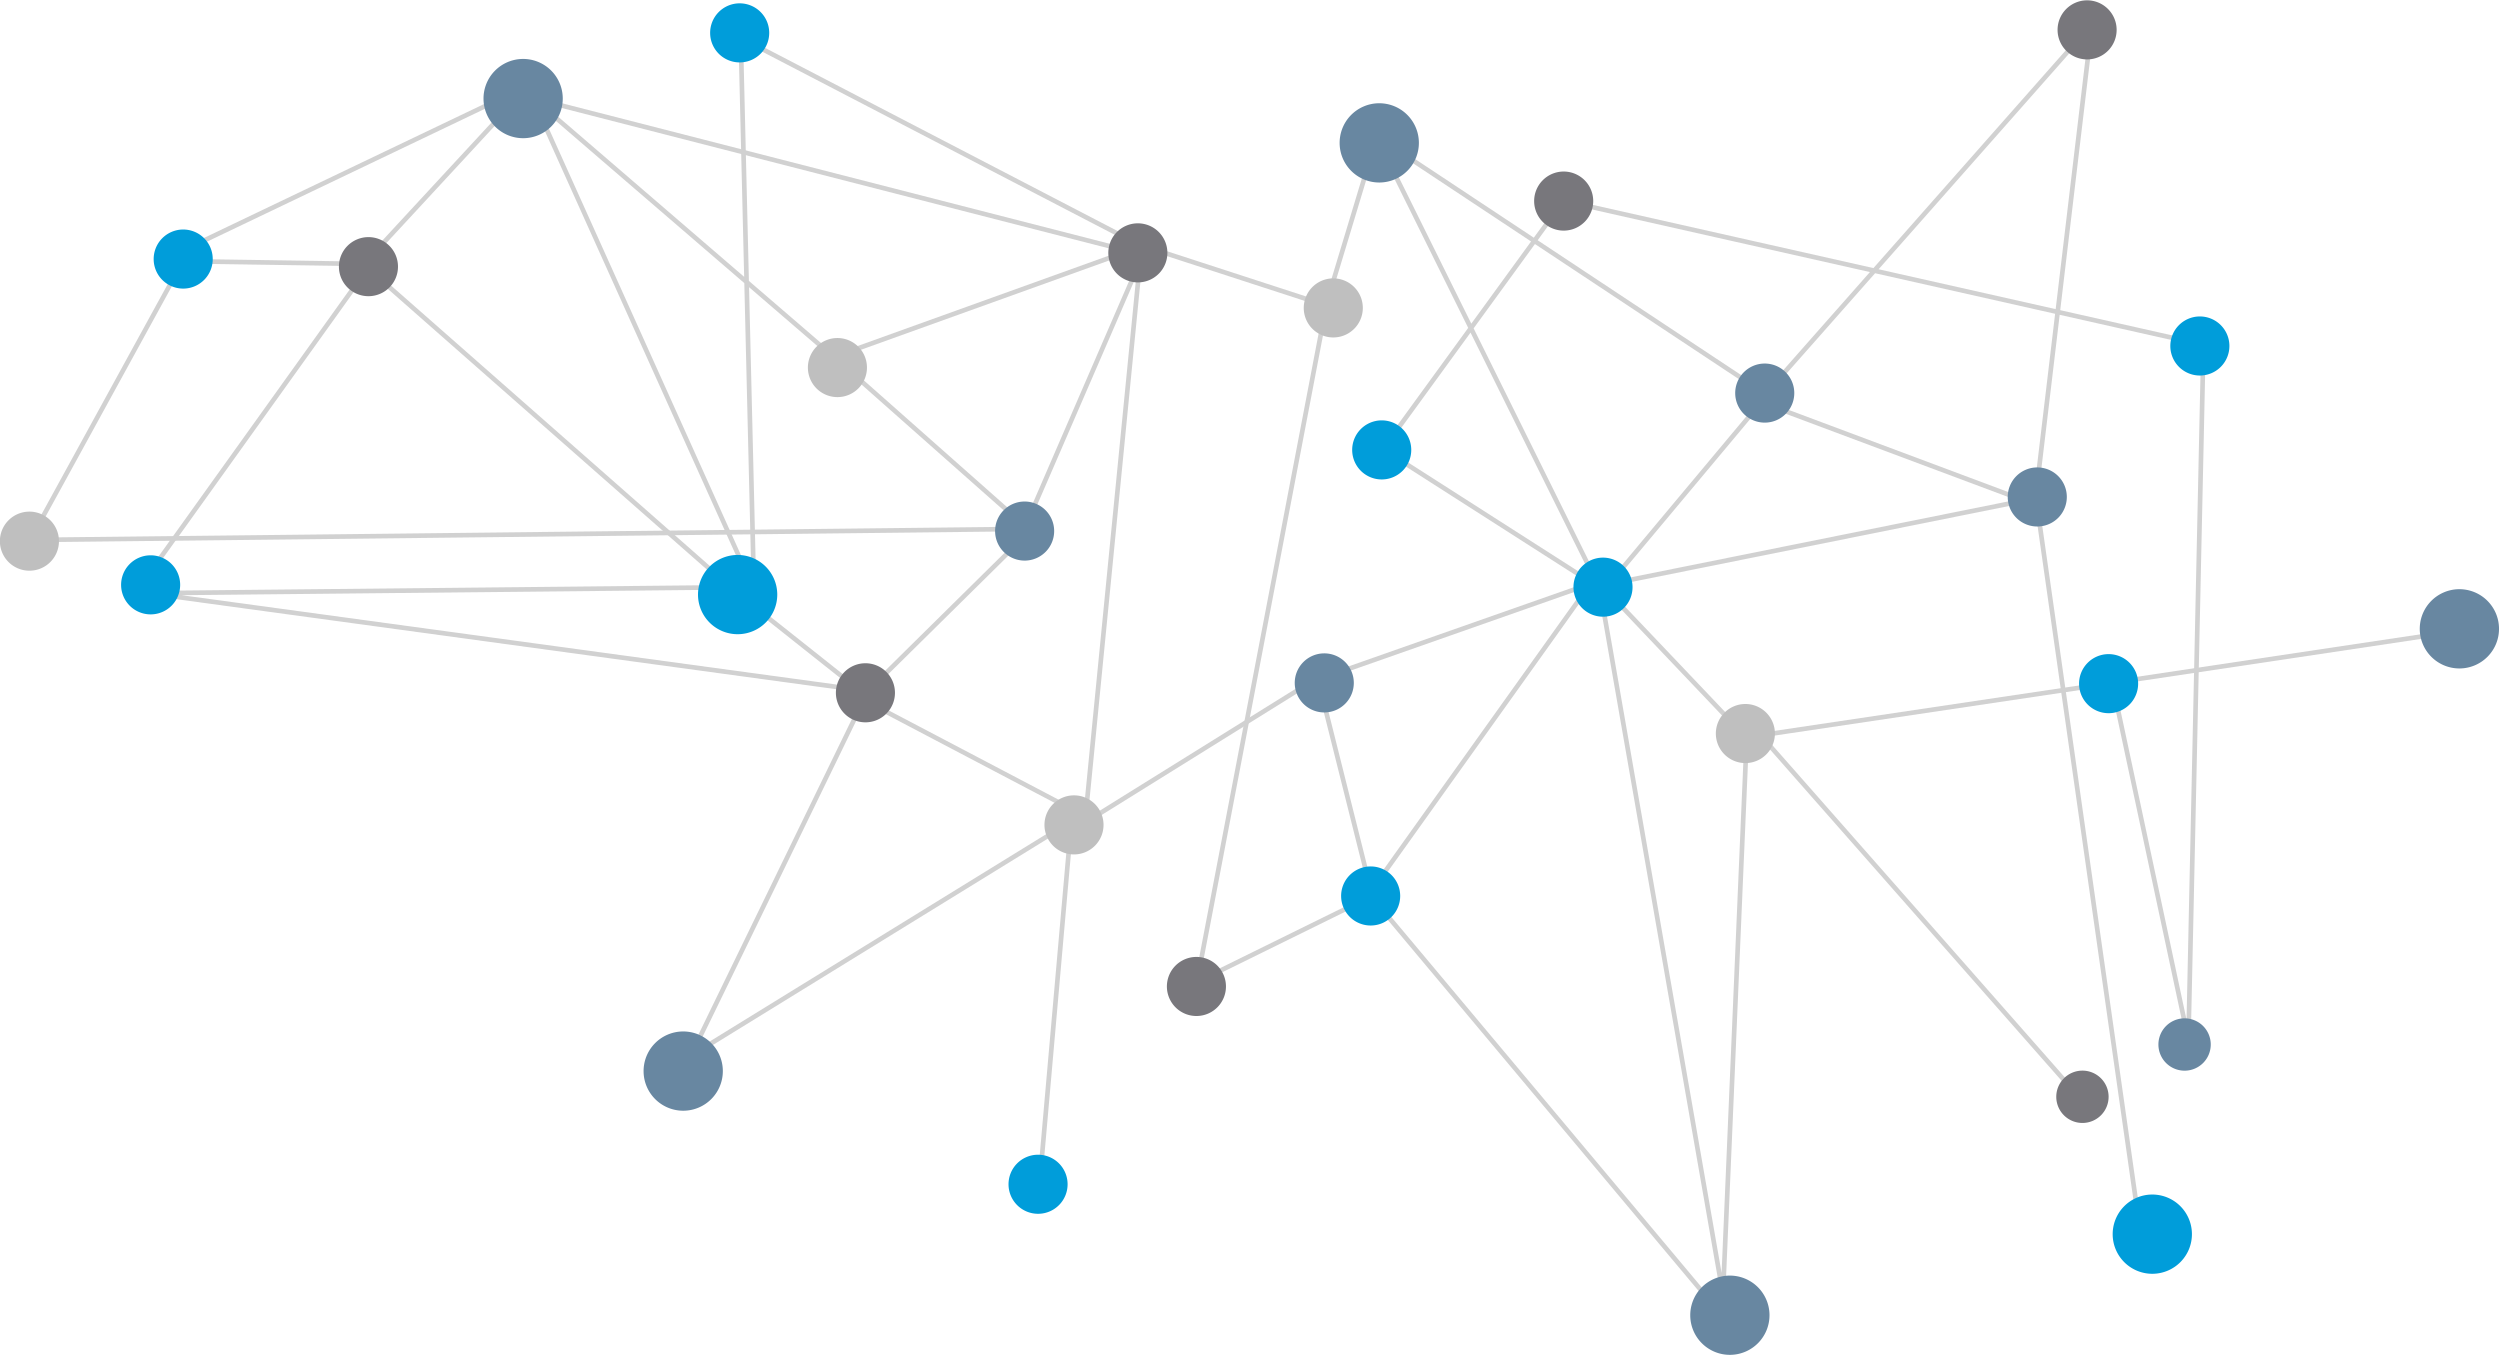 <svg xmlns="http://www.w3.org/2000/svg" width="1074.317" height="582.572" viewBox="0 0 1074.317 582.572"><g transform="translate(-3306.72 -5066.34)"><g transform="translate(-75 145)"><g transform="matrix(-1, 0.017, -0.017, -1, 4450.828, 4909.851)"><path d="M127-157.034,398.735-90.945l79.43-105.408-91.972-61.069L479-61.665,313.452-175.439,170.477-19l27.592-202.45L158.772-536" fill="none" stroke="#d1d1d1" stroke-width="2" fill-rule="evenodd"/><path d="M317.061-181,382-256,203-223.135l104.9,41.292" fill="none" stroke="#d1d1d1" stroke-width="2" fill-rule="evenodd"/><path d="M481.011-70l20.039-62.471L562-424,486.02-388.185l21.709,93.29L390-255.747l91.845-124.108" fill="none" stroke="#d1d1d1" stroke-width="2" fill-rule="evenodd"/><path d="M386-258,338.244-562,324-323.144l54.459,59.3" fill="none" stroke="#d1d1d1" stroke-width="2" fill-rule="evenodd"/><path d="M15-282l151.083-20.033L318-322.067,180.273-484" fill="none" stroke="#d1d1d1" stroke-width="2" fill-rule="evenodd"/><path d="M165-310.086,136.429-456,125-160" fill="none" stroke="#d1d1d1" stroke-width="2" fill-rule="evenodd"/><path d="M507-132.326l74.963,25.8L751.047-15l-1.666-237.149L841-39.131,710.234-155.625l-79.96-73.224L704.4-299.579,608.617-352,581.131-114.02,629.44-220.529" fill="none" stroke="#d1d1d1" stroke-width="2" fill-rule="evenodd"/><path d="M511-296l104.167-62.4L631-509" fill="none" stroke="#d1d1d1" stroke-width="2" fill-rule="evenodd"/><path d="M638-228l422,2.489L992.315-106.879,914.6-109.368,851.091-43" fill="none" stroke="#d1d1d1" stroke-width="2" fill-rule="evenodd"/><path d="M909.89-114,755.807-254.258,705-296l304,46.752-243.2-1.669" fill="none" stroke="#d1d1d1" stroke-width="2" fill-rule="evenodd"/><path d="M705.913-306,780-452,621-357.727" fill="none" stroke="#d1d1d1" stroke-width="2" fill-rule="evenodd"/><path d="M708.117-151,586-109.394,849.468-37,995-103.569" fill="none" stroke="#d1d1d1" stroke-width="2" fill-rule="evenodd"/><path d="M915-114l95-128" fill="none" stroke="#d1d1d1" stroke-width="2" fill-rule="evenodd"/><path d="M482-394,342-567" fill="none" stroke="#d1d1d1" stroke-width="2" fill-rule="evenodd"/><path d="M185.276-21.393a12.691,12.691,0,0,0-12.691-12.692A12.691,12.691,0,0,0,159.9-21.393,12.691,12.691,0,0,0,172.585-8.7a12.691,12.691,0,0,0,12.691-12.692" fill="#78777c" fill-rule="evenodd"/><path d="M139.143-158.021a12.69,12.69,0,0,0-12.69-12.692,12.691,12.691,0,0,0-12.69,12.692,12.691,12.691,0,0,0,12.69,12.692,12.69,12.69,0,0,0,12.69-12.692" fill="#009dda" fill-rule="evenodd"/><g transform="translate(0 -263.932)"><path d="M34.052-17.491A17.026,17.026,0,0,0,17.027-34.518,17.026,17.026,0,0,0,0-17.491,17.026,17.026,0,0,0,17.027-.464,17.026,17.026,0,0,0,34.052-17.491" fill="#6887a1" fill-rule="evenodd"/></g><path d="M170.4-539.235a17.027,17.027,0,0,0-17.026-17.027,17.027,17.027,0,0,0-17.027,17.027,17.027,17.027,0,0,0,17.027,17.027A17.027,17.027,0,0,0,170.4-539.235" fill="#009dda" fill-rule="evenodd"/><path d="M494.532-64.773A17.026,17.026,0,0,0,477.507-81.8,17.027,17.027,0,0,0,460.48-64.773a17.027,17.027,0,0,0,17.027,17.027,17.026,17.026,0,0,0,17.025-17.027" fill="#6887a1" fill-rule="evenodd"/><path d="M773.473-254.138a17.025,17.025,0,0,0-17.026-17.027,17.027,17.027,0,0,0-17.027,17.027,17.027,17.027,0,0,0,17.027,17.026,17.025,17.025,0,0,0,17.026-17.026" fill="#009dda" fill-rule="evenodd"/><path d="M862-39.484a17.026,17.026,0,0,0-17.025-17.027,17.027,17.027,0,0,0-17.027,17.027,17.027,17.027,0,0,0,17.027,17.027A17.026,17.026,0,0,0,862-39.484" fill="#6887a1" fill-rule="evenodd"/><path d="M800.334-458.449a17.024,17.024,0,0,0-17.025-17.027,17.026,17.026,0,0,0-17.027,17.027,17.027,17.027,0,0,0,17.027,17.027,17.025,17.025,0,0,0,17.025-17.027" fill="#6887a1" fill-rule="evenodd"/><path d="M352.466-570.973A17.025,17.025,0,0,0,335.441-588a17.026,17.026,0,0,0-17.027,17.027,17.027,17.027,0,0,0,17.027,17.027,17.026,17.026,0,0,0,17.025-17.027" fill="#6887a1" fill-rule="evenodd"/><path d="M210.1-221.691A12.691,12.691,0,0,0,197.4-234.384a12.691,12.691,0,0,0-12.689,12.692A12.691,12.691,0,0,0,197.4-209,12.691,12.691,0,0,0,210.1-221.691" fill="#6887a1" fill-rule="evenodd"/><path d="M326.416-175.075a12.69,12.69,0,0,0-12.69-12.692,12.691,12.691,0,0,0-12.69,12.692,12.69,12.69,0,0,0,12.69,12.692,12.69,12.69,0,0,0,12.69-12.692" fill="#6887a1" fill-rule="evenodd"/><path d="M411.39-91.118A12.691,12.691,0,0,0,398.7-103.81a12.691,12.691,0,0,0-12.69,12.692A12.691,12.691,0,0,0,398.7-78.426,12.691,12.691,0,0,0,411.39-91.118" fill="#78777c" fill-rule="evenodd"/><path d="M491.381-196.692a12.691,12.691,0,0,0-12.691-12.692A12.691,12.691,0,0,0,466-196.692,12.691,12.691,0,0,0,478.69-184a12.691,12.691,0,0,0,12.691-12.692" fill="#009dda" fill-rule="evenodd"/><path d="M644.381-509.658A12.691,12.691,0,0,0,631.69-522.35,12.69,12.69,0,0,0,619-509.658a12.69,12.69,0,0,0,12.689,12.692,12.691,12.691,0,0,0,12.691-12.692" fill="#009dda" fill-rule="evenodd"/><path d="M511.151-135.336a12.691,12.691,0,0,0-12.691-12.692,12.691,12.691,0,0,0-12.69,12.692,12.691,12.691,0,0,0,12.69,12.692,12.691,12.691,0,0,0,12.691-12.692" fill="#bfbfbf" fill-rule="evenodd"/><path d="M594.708-110.257a12.691,12.691,0,0,0-12.691-12.692,12.69,12.69,0,0,0-12.689,12.692,12.69,12.69,0,0,0,12.689,12.693,12.691,12.691,0,0,0,12.691-12.693" fill="#78777c" fill-rule="evenodd"/><path d="M645.378-228.945a12.691,12.691,0,0,0-12.691-12.692A12.69,12.69,0,0,0,620-228.945a12.69,12.69,0,0,0,12.689,12.692,12.691,12.691,0,0,0,12.691-12.692" fill="#6887a1" fill-rule="evenodd"/><path d="M724.607-157.342a12.691,12.691,0,0,0-12.691-12.693,12.69,12.69,0,0,0-12.689,12.693,12.69,12.69,0,0,0,12.689,12.692,12.691,12.691,0,0,0,12.691-12.692" fill="#bfbfbf" fill-rule="evenodd"/><path d="M714.954-297.264a12.691,12.691,0,0,0-12.691-12.692,12.69,12.69,0,0,0-12.689,12.692,12.69,12.69,0,0,0,12.689,12.693,12.692,12.692,0,0,0,12.691-12.693" fill="#78777c" fill-rule="evenodd"/><path d="M626.316-355.537a12.691,12.691,0,0,0-12.691-12.692,12.691,12.691,0,0,0-12.689,12.692,12.691,12.691,0,0,0,12.689,12.692,12.691,12.691,0,0,0,12.691-12.692" fill="#bfbfbf" fill-rule="evenodd"/><path d="M517.76-296.366a12.691,12.691,0,0,0-12.691-12.692,12.69,12.69,0,0,0-12.689,12.692,12.691,12.691,0,0,0,12.689,12.692,12.691,12.691,0,0,0,12.691-12.692" fill="#6887a1" fill-rule="evenodd"/><path d="M499.387-388.241A12.691,12.691,0,0,0,486.7-400.933a12.69,12.69,0,0,0-12.689,12.692A12.69,12.69,0,0,0,486.7-375.549a12.691,12.691,0,0,0,12.691-12.692" fill="#009dda" fill-rule="evenodd"/><path d="M574.9-425.843a12.691,12.691,0,0,0-12.691-12.692,12.69,12.69,0,0,0-12.689,12.692,12.69,12.69,0,0,0,12.689,12.692A12.691,12.691,0,0,0,574.9-425.843" fill="#78777c" fill-rule="evenodd"/><path d="M397.319-257.271a12.691,12.691,0,0,0-12.691-12.692,12.691,12.691,0,0,0-12.689,12.692,12.691,12.691,0,0,0,12.689,12.693,12.691,12.691,0,0,0,12.691-12.693" fill="#009dda" fill-rule="evenodd"/><path d="M337.221-321.195a12.691,12.691,0,0,0-12.691-12.692,12.691,12.691,0,0,0-12.689,12.692A12.691,12.691,0,0,0,324.53-308.5a12.691,12.691,0,0,0,12.691-12.692" fill="#bfbfbf" fill-rule="evenodd"/><g transform="translate(738.272)"><path d="M25.886-12.842A12.691,12.691,0,0,0,13.2-25.534,12.691,12.691,0,0,0,.506-12.842,12.691,12.691,0,0,0,13.2-.15,12.691,12.691,0,0,0,25.886-12.842" fill="#009dda" fill-rule="evenodd"/></g><path d="M925.342-110.563a12.691,12.691,0,0,0-12.691-12.692,12.691,12.691,0,0,0-12.689,12.692,12.691,12.691,0,0,0,12.689,12.692,12.691,12.691,0,0,0,12.691-12.692" fill="#78777c" fill-rule="evenodd"/><path d="M1004.872-105.947a12.69,12.69,0,0,0-12.689-12.692,12.691,12.691,0,0,0-12.689,12.692,12.691,12.691,0,0,0,12.689,12.693,12.69,12.69,0,0,0,12.689-12.693" fill="#009dda" fill-rule="evenodd"/><path d="M1021.242-245.669a12.69,12.69,0,0,0-12.69-12.692,12.689,12.689,0,0,0-12.688,12.692,12.689,12.689,0,0,0,12.688,12.692,12.69,12.69,0,0,0,12.69-12.692" fill="#009dda" fill-rule="evenodd"/><g transform="translate(1047.278 -213.155)"><path d="M25.717-12.859A12.691,12.691,0,0,0,13.026-25.551,12.691,12.691,0,0,0,.337-12.859,12.691,12.691,0,0,0,13.026-.167,12.691,12.691,0,0,0,25.717-12.859" fill="#bfbfbf" fill-rule="evenodd"/></g><path d="M180.816-302.419a12.691,12.691,0,0,0-12.691-12.692,12.691,12.691,0,0,0-12.689,12.692,12.691,12.691,0,0,0,12.689,12.693,12.691,12.691,0,0,0,12.691-12.693" fill="#009dda" fill-rule="evenodd"/><path d="M149.364-457.994a11.243,11.243,0,0,0-11.243-11.244,11.243,11.243,0,0,0-11.244,11.244,11.243,11.243,0,0,0,11.244,11.243,11.243,11.243,0,0,0,11.243-11.243" fill="#6887a1" fill-rule="evenodd"/><path d="M193.627-479.71a11.243,11.243,0,0,0-11.243-11.244A11.243,11.243,0,0,0,171.14-479.71a11.244,11.244,0,0,0,11.244,11.244,11.244,11.244,0,0,0,11.243-11.244" fill="#78777c" fill-rule="evenodd"/></g></g></g></svg>